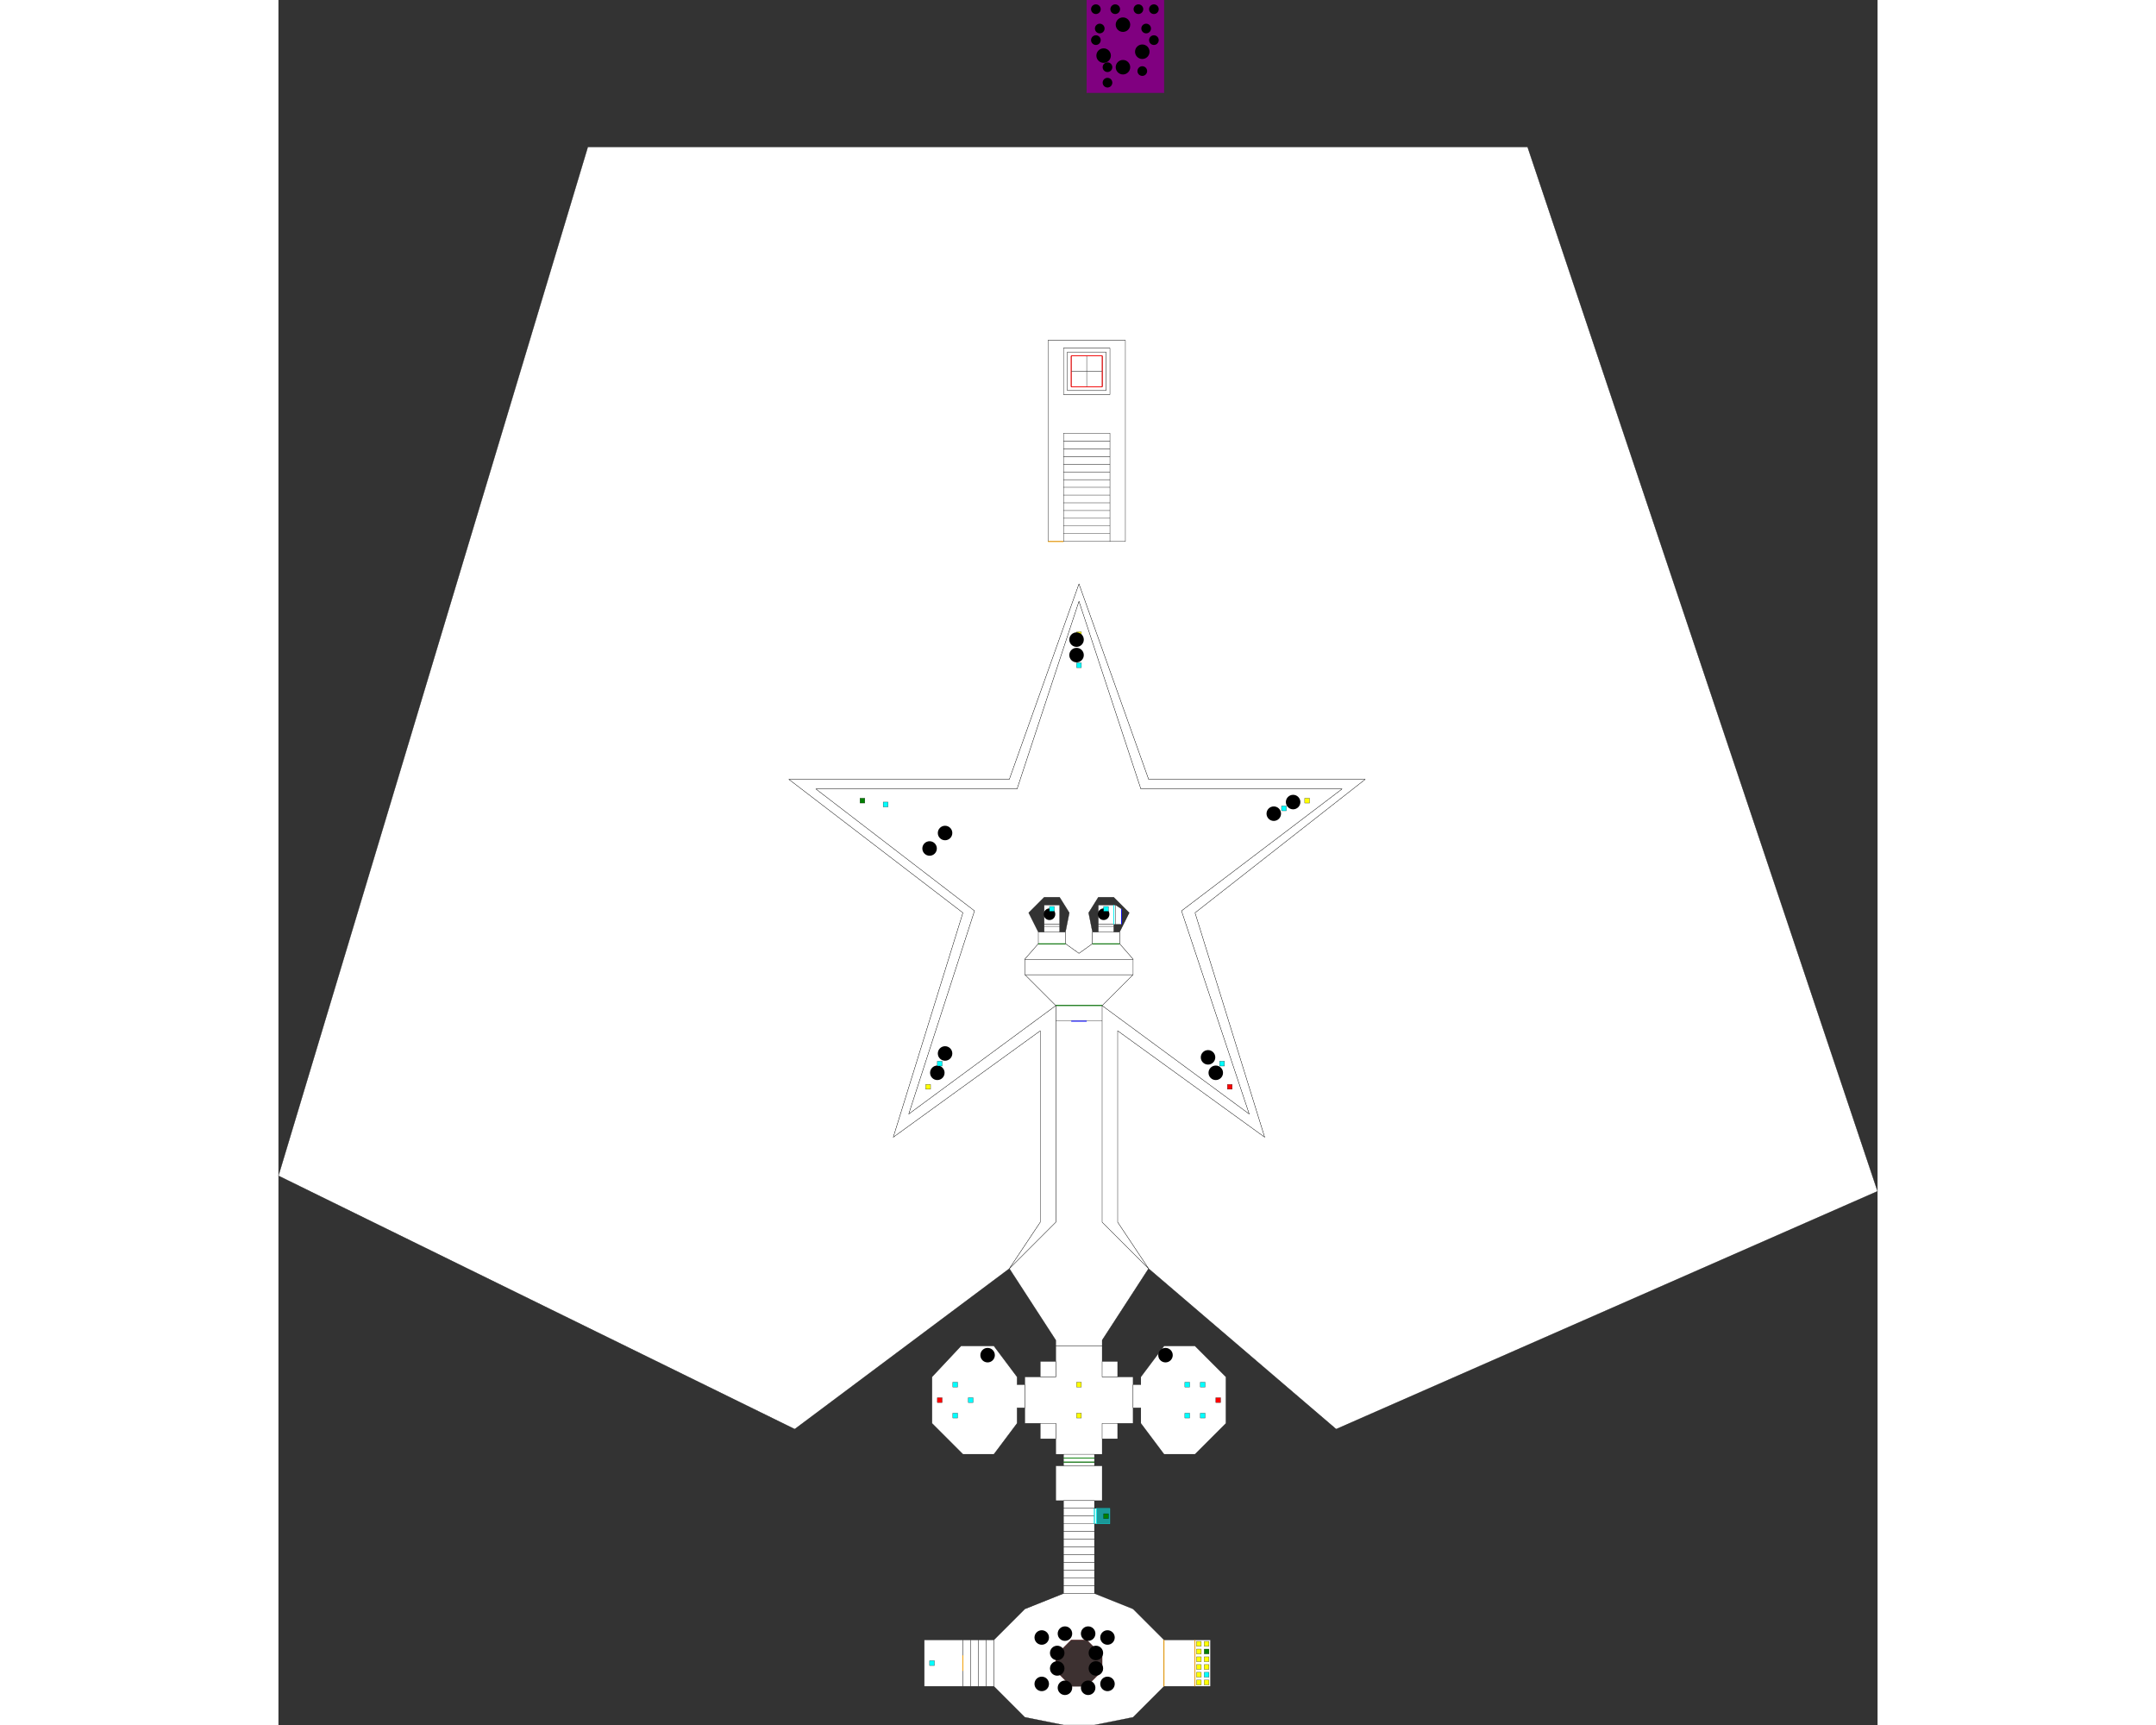 <?xml version="1.0" standalone="no"?>
<svg width="1280" height="1024" viewBox="-2896 -6656 6616 7136" xmlns="http://www.w3.org/2000/svg">
  <rect x="-2896" y="-6656" width="6616" height="7136" fill="#333333" stroke="none"/>
  <title>DOOM.wad - E1M8</title>
  <g fill-rule="evenodd">
    <g fill="red" stroke="red" fill-opacity="0.05" stroke-width="1">
      <title>Sector 0</title>
      <desc>Sector Type: 7</desc>
    <path d="M 448 128 L 512 192 512 256 448 320 384 320 320 256 320 192 384 128 448 128 "/>
    </g>
    <g fill="white" stroke="black" fill-opacity="1.0" stroke-width="1">
      <title>Sector 1</title>
      <desc>Sector Type: 0</desc>
    <path d="M 64 320 L 64 128 192 0 352 -64 480 -64 640 0 768 128 768 320 640 448 480 480 352 480 192 448 64 320 M 512 256 L 448 320 384 320 320 256 320 192 384 128 448 128 512 192 512 256 "/>
    <!-- Type 91 -->
    <path d="M 768 128 L 768 320" stroke="orange" stroke-width="3" />    </g>
    <g fill="white" stroke="black" fill-opacity="1.0" stroke-width="1">
      <title>Sector 2</title>
      <desc>Sector Type: 0</desc>
    <path d="M 896 320 L 768 320 768 128 896 128 896 320 "/>
    <!-- Type 91 -->
    <path d="M 768 128 L 768 320" stroke="orange" stroke-width="3" />    <!-- Type 82 -->
    <path d="M 896 128 L 896 320" stroke="orange" stroke-width="3" />    </g>
    <g fill="white" stroke="black" fill-opacity="1.0" stroke-width="1">
      <title>Sector 3</title>
      <desc>Sector Type: 0</desc>
    <path d="M 896 320 L 896 128 960 128 960 320 896 320 "/>
    <!-- Type 82 -->
    <path d="M 896 128 L 896 320" stroke="orange" stroke-width="3" />    </g>
    <g fill="white" stroke="black" fill-opacity="1.0" stroke-width="1">
      <title>Sector 4</title>
      <desc>Sector Type: 0</desc>
    <path d="M 480 -128 L 480 -96 352 -96 352 -128 480 -128 "/>
    </g>
    <g fill="white" stroke="black" fill-opacity="1.0" stroke-width="1">
      <title>Sector 5</title>
      <desc>Sector Type: 0</desc>
    <path d="M 480 -96 L 480 -64 352 -64 352 -96 480 -96 "/>
    </g>
    <g fill="white" stroke="black" fill-opacity="1.0" stroke-width="1">
      <title>Sector 6</title>
      <desc>Sector Type: 0</desc>
    <path d="M 32 128 L 64 128 64 320 32 320 32 128 "/>
    </g>
    <g fill="white" stroke="black" fill-opacity="1.0" stroke-width="1">
      <title>Sector 7</title>
      <desc>Sector Type: 0</desc>
    <path d="M 0 128 L 32 128 32 320 0 320 0 128 "/>
    </g>
    <g fill="white" stroke="black" fill-opacity="1.0" stroke-width="1">
      <title>Sector 8</title>
      <desc>Sector Type: 0</desc>
    <path d="M -32 320 L -32 128 0 128 0 320 -32 320 "/>
    </g>
    <g fill="white" stroke="black" fill-opacity="1.0" stroke-width="1">
      <title>Sector 9</title>
      <desc>Sector Type: 0</desc>
    <path d="M -64 256 L -64 320 -224 320 -224 128 -64 128 -64 192 -64 256 "/>
    <!-- Type 23 -->
    <path d="M -64 192 L -64 256" stroke="orange" stroke-width="3" />    </g>
    <g fill="white" stroke="black" fill-opacity="1.0" stroke-width="1">
      <title>Sector 10</title>
      <desc>Sector Type: 0</desc>
    <path d="M -64 256 L -64 192 -64 128 -32 128 -32 320 -64 320 -64 256 "/>
    <!-- Type 23 -->
    <path d="M -64 192 L -64 256" stroke="orange" stroke-width="3" />    </g>
    <g fill="white" stroke="black" fill-opacity="1.0" stroke-width="1">
      <title>Sector 11</title>
      <desc>Sector Type: 0</desc>
    <path d="M 480 -352 L 480 -320 352 -320 352 -352 480 -352 "/>
    </g>
    <g fill="white" stroke="black" fill-opacity="1.0" stroke-width="1">
      <title>Sector 12</title>
      <desc>Sector Type: 0</desc>
    <path d="M 480 -320 L 480 -288 352 -288 352 -320 480 -320 "/>
    </g>
    <g fill="white" stroke="black" fill-opacity="1.0" stroke-width="1">
      <title>Sector 13</title>
      <desc>Sector Type: 0</desc>
    <path d="M 480 -288 L 480 -256 352 -256 352 -288 480 -288 "/>
    </g>
    <g fill="white" stroke="black" fill-opacity="1.0" stroke-width="1">
      <title>Sector 14</title>
      <desc>Sector Type: 0</desc>
    <path d="M 480 -256 L 480 -224 352 -224 352 -256 480 -256 "/>
    </g>
    <g fill="white" stroke="black" fill-opacity="1.0" stroke-width="1">
      <title>Sector 15</title>
      <desc>Sector Type: 0</desc>
    <path d="M 480 -224 L 480 -192 352 -192 352 -224 480 -224 "/>
    </g>
    <g fill="white" stroke="black" fill-opacity="1.0" stroke-width="1">
      <title>Sector 16</title>
      <desc>Sector Type: 0</desc>
    <path d="M 480 -192 L 480 -160 352 -160 352 -192 480 -192 "/>
    </g>
    <g fill="white" stroke="black" fill-opacity="1.0" stroke-width="1">
      <title>Sector 17</title>
      <desc>Sector Type: 0</desc>
    <path d="M 480 -160 L 480 -128 352 -128 352 -160 480 -160 "/>
    </g>
    <g fill="white" stroke="black" fill-opacity="1.0" stroke-width="1">
      <title>Sector 18</title>
      <desc>Sector Type: 0</desc>
    <path d="M 320 -592 L 352 -592 480 -592 512 -592 512 -448 480 -448 352 -448 320 -448 320 -592 "/>
    </g>
    <g fill="white" stroke="black" fill-opacity="1.0" stroke-width="1">
      <title>Sector 19</title>
      <desc>Sector Type: 0</desc>
    <path d="M 480 -448 L 480 -416 352 -416 352 -448 480 -448 "/>
    </g>
    <g fill="white" stroke="black" fill-opacity="1.0" stroke-width="1">
      <title>Sector 20</title>
      <desc>Sector Type: 0</desc>
    <path d="M 352 -592 L 352 -608 480 -608 480 -592 352 -592 "/>
    <!-- Type 1 -->
    <path d="M 352 -608 L 480 -608" stroke="green" stroke-width="3" />    </g>
    <g fill="white" stroke="black" fill-opacity="1.0" stroke-width="1">
      <title>Sector 21</title>
      <desc>Sector Type: 0</desc>
    <path d="M 480 -624 L 480 -608 352 -608 352 -624 480 -624 "/>
    <!-- Type 1 -->
    <path d="M 352 -608 L 480 -608" stroke="green" stroke-width="3" />    <!-- Type 1 -->
    <path d="M 480 -624 L 352 -624" stroke="green" stroke-width="3" />    </g>
    <g fill="white" stroke="black" fill-opacity="1.0" stroke-width="1">
      <title>Sector 22</title>
      <desc>Sector Type: 0</desc>
    <path d="M 480 -416 L 480 -384 352 -384 352 -416 480 -416 "/>
    <!-- Type 31 -->
    <path d="M 480 -416 L 480 -384" stroke="aqua" stroke-width="3" />    </g>
    <g fill="white" stroke="black" fill-opacity="1.0" stroke-width="1">
      <title>Sector 23</title>
      <desc>Sector Type: 0</desc>
    <path d="M 480 -384 L 480 -352 352 -352 352 -384 480 -384 "/>
    <!-- Type 31 -->
    <path d="M 480 -384 L 480 -352" stroke="aqua" stroke-width="3" />    </g>
    <g fill="aqua" stroke="aqua" fill-opacity="0.5" stroke-width="1">
      <title>Sector 24</title>
      <desc>Sector Type: 9</desc>
    <path d="M 544 -352 L 488 -352 488 -416 544 -416 544 -352 "/>
    <!-- Type 31 -->
    <path d="M 488 -352 L 488 -416" stroke="aqua" stroke-width="3" />    </g>
    <g fill="white" stroke="black" fill-opacity="1.0" stroke-width="1">
      <title>Sector 25</title>
      <desc>Sector Type: 0</desc>
    <path d="M 488 -352 L 488 -416 480 -416 480 -384 480 -352 488 -352 "/>
    <!-- Type 31 -->
    <path d="M 480 -416 L 480 -384" stroke="aqua" stroke-width="3" />    <!-- Type 31 -->
    <path d="M 488 -352 L 488 -416" stroke="aqua" stroke-width="3" />    <!-- Type 31 -->
    <path d="M 480 -384 L 480 -352" stroke="aqua" stroke-width="3" />    </g>
    <g fill="white" stroke="black" fill-opacity="1.0" stroke-width="1">
      <title>Sector 26</title>
      <desc>Sector Type: 0</desc>
    <path d="M 448 -2432 L 512 -2432 512 -1600 704 -1408 512 -1112 512 -1088 320 -1088 320 -1112 128 -1408 320 -1600 320 -2432 384 -2432 448 -2432 "/>
    <!-- Type 62 -->
    <path d="M 384 -2432 L 448 -2432" stroke="blue" stroke-width="3" />    </g>
    <g fill="white" stroke="black" fill-opacity="1.0" stroke-width="1">
      <title>Sector 27</title>
      <desc>Sector Type: 0</desc>
    <path d="M 640 -2624 L 512 -2496 320 -2496 192 -2624 640 -2624 "/>
    <!-- Type 2 -->
    <path d="M 512 -2496 L 320 -2496" stroke="green" stroke-width="3" />    </g>
    <g fill="white" stroke="black" fill-opacity="1.0" stroke-width="1">
      <title>Sector 28</title>
      <desc>Sector Type: 0</desc>
    <path d="M 384 -2432 L 320 -2432 320 -2496 512 -2496 512 -2432 448 -2432 384 -2432 "/>
    <!-- Type 2 -->
    <path d="M 512 -2496 L 320 -2496" stroke="green" stroke-width="3" />    <!-- Type 62 -->
    <path d="M 384 -2432 L 448 -2432" stroke="blue" stroke-width="3" />    </g>
    <g fill="white" stroke="black" fill-opacity="1.0" stroke-width="1">
      <title>Sector 29</title>
      <desc>Sector Type: 0</desc>
    <path d="M 256 -2392 L 256 -1600 128 -1408 -760 -744 -2896 -1792 -1616 -6048 2272 -6048 3720 -1728 1480 -744 704 -1408 576 -1600 576 -2392 1184 -1952 896 -2880 1600 -3432 704 -3432 416 -4240 128 -3432 -784 -3432 -64 -2880 -352 -1952 256 -2392 M 352 -4416 L 544 -4416 608 -4416 608 -5248 288 -5248 288 -4416 352 -4416 "/>
    <!-- Type 7 -->
    <path d="M 288 -4416 L 352 -4416" stroke="orange" stroke-width="3" />    </g>
    <g fill="white" stroke="black" fill-opacity="1.0" stroke-width="1">
      <title>Sector 30</title>
      <desc>Sector Type: 0</desc>
    <path d="M -64 -2880 L -352 -1952 256 -2392 256 -1600 128 -1408 320 -1600 320 -2432 320 -2496 -288 -2048 -16 -2888 -672 -3392 160 -3392 416 -4168 672 -3392 1504 -3392 840 -2888 1120 -2048 512 -2496 512 -2432 512 -1600 704 -1408 576 -1600 576 -2392 1184 -1952 896 -2880 1600 -3432 704 -3432 416 -4240 128 -3432 -784 -3432 -64 -2880 "/>
    </g>
    <g fill="white" stroke="black" fill-opacity="1.0" stroke-width="1">
      <title>Sector 31</title>
      <desc>Sector Type: 0</desc>
    <path d="M 248 -2800 L 248 -2752 192 -2688 192 -2624 320 -2496 -288 -2048 -16 -2888 -672 -3392 160 -3392 416 -4168 672 -3392 1504 -3392 840 -2888 1120 -2048 512 -2496 640 -2624 640 -2688 584 -2752 584 -2800 624 -2880 560 -2944 496 -2944 456 -2880 472 -2800 472 -2752 416 -2712 360 -2752 360 -2800 376 -2880 336 -2944 272 -2944 208 -2880 248 -2800 "/>
    </g>
    <g fill="white" stroke="black" fill-opacity="1.0" stroke-width="1">
      <title>Sector 32</title>
      <desc>Sector Type: 0</desc>
    <path d="M 192 -768 L 192 -832 192 -928 192 -960 256 -960 320 -960 320 -1024 320 -1088 512 -1088 512 -1024 512 -960 576 -960 640 -960 640 -928 640 -832 640 -768 576 -768 512 -768 512 -704 512 -640 480 -640 352 -640 320 -640 320 -704 320 -768 256 -768 192 -768 "/>
    </g>
    <g fill="white" stroke="black" fill-opacity="1.0" stroke-width="1">
      <title>Sector 33</title>
      <desc>Sector Type: 0</desc>
    <path d="M 480 -640 L 480 -624 352 -624 352 -640 480 -640 "/>
    <!-- Type 1 -->
    <path d="M 480 -624 L 352 -624" stroke="green" stroke-width="3" />    </g>
    <g fill="white" stroke="black" fill-opacity="1.0" stroke-width="1">
      <title>Sector 34</title>
      <desc>Sector Type: 1</desc>
    <path d="M 320 -768 L 320 -704 256 -704 256 -768 320 -768 "/>
    </g>
    <g fill="white" stroke="black" fill-opacity="1.0" stroke-width="1">
      <title>Sector 35</title>
      <desc>Sector Type: 0</desc>
    <path d="M 64 -1088 L -72 -1088 -192 -960 -192 -768 -64 -640 64 -640 160 -768 160 -832 192 -832 192 -928 160 -928 160 -960 64 -1088 "/>
    </g>
    <g fill="white" stroke="black" fill-opacity="1.0" stroke-width="1">
      <title>Sector 36</title>
      <desc>Sector Type: 1</desc>
    <path d="M 256 -960 L 256 -1024 320 -1024 320 -960 256 -960 "/>
    </g>
    <g fill="white" stroke="black" fill-opacity="1.0" stroke-width="1">
      <title>Sector 37</title>
      <desc>Sector Type: 1</desc>
    <path d="M 512 -768 L 576 -768 576 -704 512 -704 512 -768 "/>
    </g>
    <g fill="white" stroke="black" fill-opacity="1.0" stroke-width="1">
      <title>Sector 38</title>
      <desc>Sector Type: 0</desc>
    <path d="M 1024 -960 L 896 -1088 768 -1088 672 -960 672 -928 640 -928 640 -832 672 -832 672 -768 768 -640 896 -640 1024 -768 1024 -960 "/>
    </g>
    <g fill="white" stroke="black" fill-opacity="1.0" stroke-width="1">
      <title>Sector 39</title>
      <desc>Sector Type: 1</desc>
    <path d="M 512 -1024 L 576 -1024 576 -960 512 -960 512 -1024 "/>
    </g>
    <g fill="white" stroke="black" fill-opacity="1.0" stroke-width="1">
      <title>Sector 40</title>
      <desc>Sector Type: 0</desc>
    <path d="M 640 -2624 L 640 -2688 192 -2688 192 -2624 640 -2624 "/>
    </g>
    <g fill="white" stroke="black" fill-opacity="1.0" stroke-width="1">
      <title>Sector 41</title>
      <desc>Sector Type: 0</desc>
    <path d="M 584 -2752 L 640 -2688 192 -2688 248 -2752 360 -2752 416 -2712 472 -2752 584 -2752 "/>
    <!-- Type 2 -->
    <path d="M 248 -2752 L 360 -2752" stroke="green" stroke-width="3" />    <!-- Type 2 -->
    <path d="M 472 -2752 L 584 -2752" stroke="green" stroke-width="3" />    </g>
    <g fill="white" stroke="black" fill-opacity="1.0" stroke-width="1">
      <title>Sector 42</title>
      <desc>Sector Type: 0</desc>
    <path d="M 248 -2800 L 272 -2800 336 -2800 360 -2800 360 -2752 248 -2752 248 -2800 "/>
    <!-- Type 2 -->
    <path d="M 248 -2752 L 360 -2752" stroke="green" stroke-width="3" />    </g>
    <g fill="white" stroke="black" fill-opacity="1.0" stroke-width="1">
      <title>Sector 43</title>
      <desc>Sector Type: 0</desc>
    <path d="M 336 -2832 L 272 -2832 272 -2912 336 -2912 336 -2832 "/>
    </g>
    <g fill="white" stroke="black" fill-opacity="1.0" stroke-width="1">
      <title>Sector 44</title>
      <desc>Sector Type: 0</desc>
    <path d="M 336 -2824 L 336 -2800 272 -2800 272 -2824 336 -2824 "/>
    </g>
    <g fill="white" stroke="black" fill-opacity="1.0" stroke-width="1">
      <title>Sector 45</title>
      <desc>Sector Type: 0</desc>
    <path d="M 336 -2832 L 336 -2824 272 -2824 272 -2832 336 -2832 "/>
    </g>
    <g fill="white" stroke="black" fill-opacity="1.0" stroke-width="1">
      <title>Sector 46</title>
      <desc>Sector Type: 0</desc>
    <path d="M 472 -2800 L 496 -2800 560 -2800 584 -2800 584 -2752 472 -2752 472 -2800 "/>
    <!-- Type 2 -->
    <path d="M 472 -2752 L 584 -2752" stroke="green" stroke-width="3" />    </g>
    <g fill="white" stroke="black" fill-opacity="1.0" stroke-width="1">
      <title>Sector 47</title>
      <desc>Sector Type: 0</desc>
    <path d="M 560 -2832 L 496 -2832 496 -2912 560 -2912 560 -2832 "/>
    <!-- Type 31 -->
    <path d="M 560 -2912 L 560 -2832" stroke="aqua" stroke-width="3" />    </g>
    <g fill="white" stroke="black" fill-opacity="1.0" stroke-width="1">
      <title>Sector 48</title>
      <desc>Sector Type: 0</desc>
    <path d="M 560 -2824 L 560 -2800 496 -2800 496 -2824 560 -2824 "/>
    </g>
    <g fill="white" stroke="black" fill-opacity="1.0" stroke-width="1">
      <title>Sector 49</title>
      <desc>Sector Type: 0</desc>
    <path d="M 560 -2832 L 560 -2824 496 -2824 496 -2832 560 -2832 "/>
    </g>
    <g fill="white" stroke="black" fill-opacity="1.0" stroke-width="1">
      <title>Sector 50</title>
      <desc>Sector Type: 0</desc>
    <path d="M 568 -2912 L 592 -2896 592 -2832 568 -2832 568 -2912 "/>
    <!-- Type 62 -->
    <path d="M 592 -2896 L 592 -2832" stroke="blue" stroke-width="3" />    </g>
    <g fill="white" stroke="black" fill-opacity="1.0" stroke-width="1">
      <title>Sector 51</title>
      <desc>Sector Type: 0</desc>
    <path d="M 568 -2832 L 568 -2912 560 -2912 560 -2832 568 -2832 "/>
    <!-- Type 31 -->
    <path d="M 560 -2912 L 560 -2832" stroke="aqua" stroke-width="3" />    </g>
    <g fill="white" stroke="black" fill-opacity="1.0" stroke-width="1">
      <title>Sector 52</title>
      <desc>Sector Type: 0</desc>
    <path d="M 544 -4608 L 544 -4576 544 -4544 544 -4512 544 -4480 544 -4448 544 -4416 608 -4416 608 -5248 288 -5248 288 -4416 352 -4416 352 -4448 352 -4480 352 -4512 352 -4544 352 -4576 352 -4608 352 -4640 352 -4672 352 -4704 352 -4736 352 -4768 352 -4800 352 -4832 352 -4864 544 -4864 544 -4832 544 -4800 544 -4768 544 -4736 544 -4704 544 -4672 544 -4640 544 -4608 M 544 -5216 L 352 -5216 352 -5024 544 -5024 544 -5216 "/>
    <!-- Type 7 -->
    <path d="M 288 -4416 L 352 -4416" stroke="orange" stroke-width="3" />    </g>
    <g fill="white" stroke="black" fill-opacity="1.0" stroke-width="1">
      <title>Sector 53</title>
      <desc>Sector Type: 0</desc>
    <path d="M 544 -4448 L 544 -4416 352 -4416 352 -4448 544 -4448 "/>
    </g>
    <g fill="white" stroke="black" fill-opacity="1.0" stroke-width="1">
      <title>Sector 54</title>
      <desc>Sector Type: 0</desc>
    <path d="M 544 -4480 L 544 -4448 352 -4448 352 -4480 544 -4480 "/>
    </g>
    <g fill="white" stroke="black" fill-opacity="1.0" stroke-width="1">
      <title>Sector 55</title>
      <desc>Sector Type: 0</desc>
    <path d="M 544 -4672 L 544 -4640 352 -4640 352 -4672 544 -4672 "/>
    </g>
    <g fill="white" stroke="black" fill-opacity="1.0" stroke-width="1">
      <title>Sector 56</title>
      <desc>Sector Type: 0</desc>
    <path d="M 544 -4704 L 544 -4672 352 -4672 352 -4704 544 -4704 "/>
    </g>
    <g fill="white" stroke="black" fill-opacity="1.0" stroke-width="1">
      <title>Sector 57</title>
      <desc>Sector Type: 0</desc>
    <path d="M 544 -4736 L 544 -4704 352 -4704 352 -4736 544 -4736 "/>
    </g>
    <g fill="white" stroke="black" fill-opacity="1.0" stroke-width="1">
      <title>Sector 58</title>
      <desc>Sector Type: 0</desc>
    <path d="M 544 -4768 L 544 -4736 352 -4736 352 -4768 544 -4768 "/>
    </g>
    <g fill="white" stroke="black" fill-opacity="1.0" stroke-width="1">
      <title>Sector 59</title>
      <desc>Sector Type: 0</desc>
    <path d="M 544 -4800 L 544 -4768 352 -4768 352 -4800 544 -4800 "/>
    </g>
    <g fill="white" stroke="black" fill-opacity="1.0" stroke-width="1">
      <title>Sector 60</title>
      <desc>Sector Type: 0</desc>
    <path d="M 352 -4832 L 352 -4800 544 -4800 544 -4832 352 -4832 "/>
    </g>
    <g fill="white" stroke="black" fill-opacity="1.0" stroke-width="1">
      <title>Sector 61</title>
      <desc>Sector Type: 0</desc>
    <path d="M 544 -4512 L 544 -4480 352 -4480 352 -4512 544 -4512 "/>
    </g>
    <g fill="white" stroke="black" fill-opacity="1.0" stroke-width="1">
      <title>Sector 62</title>
      <desc>Sector Type: 0</desc>
    <path d="M 544 -4544 L 544 -4512 352 -4512 352 -4544 544 -4544 "/>
    </g>
    <g fill="white" stroke="black" fill-opacity="1.0" stroke-width="1">
      <title>Sector 63</title>
      <desc>Sector Type: 0</desc>
    <path d="M 544 -4576 L 544 -4544 352 -4544 352 -4576 544 -4576 "/>
    </g>
    <g fill="white" stroke="black" fill-opacity="1.0" stroke-width="1">
      <title>Sector 64</title>
      <desc>Sector Type: 0</desc>
    <path d="M 544 -4608 L 544 -4576 352 -4576 352 -4608 544 -4608 "/>
    </g>
    <g fill="white" stroke="black" fill-opacity="1.0" stroke-width="1">
      <title>Sector 65</title>
      <desc>Sector Type: 0</desc>
    <path d="M 544 -4640 L 544 -4608 352 -4608 352 -4640 544 -4640 "/>
    </g>
    <g fill="purple" stroke="purple" fill-opacity="1.0" stroke-width="1">
      <title>Sector 66</title>
      <desc>Sector Type: 11</desc>
    <path d="M 768 -6272 L 448 -6272 448 -6656 768 -6656 768 -6272 M 656 -6416 L 656 -6512 656 -6416 560 -6416 560 -6512 560 -6416 656 -6416 M 560 -6512 L 656 -6512 560 -6512 "/>
    </g>
    <g fill="white" stroke="black" fill-opacity="1.0" stroke-width="1">
      <title>Sector 67</title>
      <desc>Sector Type: 0</desc>
    <path d="M 352 -4864 L 352 -4832 544 -4832 544 -4864 352 -4864 "/>
    </g>
    <g fill="white" stroke="black" fill-opacity="1.0" stroke-width="1">
      <title>Sector 68</title>
      <desc>Sector Type: 0</desc>
    <path d="M 384 -5120 L 384 -5056 448 -5056 512 -5056 512 -5120 512 -5184 448 -5184 384 -5184 384 -5120 M 528 -5040 L 368 -5040 368 -5200 528 -5200 528 -5040 "/>
    <!-- Type 97 -->
    <path d="M 384 -5056 L 448 -5056" stroke="red" stroke-width="3" />    <!-- Type 97 -->
    <path d="M 448 -5056 L 512 -5056" stroke="red" stroke-width="3" />    <!-- Type 97 -->
    <path d="M 512 -5056 L 512 -5120" stroke="red" stroke-width="3" />    <!-- Type 97 -->
    <path d="M 512 -5120 L 512 -5184" stroke="red" stroke-width="3" />    <!-- Type 97 -->
    <path d="M 512 -5184 L 448 -5184" stroke="red" stroke-width="3" />    <!-- Type 97 -->
    <path d="M 448 -5184 L 384 -5184" stroke="red" stroke-width="3" />    <!-- Type 97 -->
    <path d="M 384 -5184 L 384 -5120" stroke="red" stroke-width="3" />    <!-- Type 97 -->
    <path d="M 384 -5120 L 384 -5056" stroke="red" stroke-width="3" />    </g>
    <g fill="white" stroke="black" fill-opacity="1.0" stroke-width="1">
      <title>Sector 69</title>
      <desc>Sector Type: 8</desc>
    <path d="M 384 -5120 L 384 -5056 448 -5056 448 -5120 384 -5120 "/>
    <!-- Type 97 -->
    <path d="M 384 -5056 L 448 -5056" stroke="red" stroke-width="3" />    <!-- Type 97 -->
    <path d="M 384 -5120 L 384 -5056" stroke="red" stroke-width="3" />    </g>
    <g fill="white" stroke="black" fill-opacity="1.0" stroke-width="1">
      <title>Sector 70</title>
      <desc>Sector Type: 8</desc>
    <path d="M 448 -5120 L 448 -5056 512 -5056 512 -5120 448 -5120 "/>
    <!-- Type 97 -->
    <path d="M 448 -5056 L 512 -5056" stroke="red" stroke-width="3" />    <!-- Type 97 -->
    <path d="M 512 -5056 L 512 -5120" stroke="red" stroke-width="3" />    </g>
    <g fill="white" stroke="black" fill-opacity="1.0" stroke-width="1">
      <title>Sector 71</title>
      <desc>Sector Type: 8</desc>
    <path d="M 448 -5120 L 448 -5184 384 -5184 384 -5120 448 -5120 "/>
    <!-- Type 97 -->
    <path d="M 448 -5184 L 384 -5184" stroke="red" stroke-width="3" />    <!-- Type 97 -->
    <path d="M 384 -5184 L 384 -5120" stroke="red" stroke-width="3" />    </g>
    <g fill="white" stroke="black" fill-opacity="1.0" stroke-width="1">
      <title>Sector 72</title>
      <desc>Sector Type: 8</desc>
    <path d="M 512 -5120 L 512 -5184 448 -5184 448 -5120 512 -5120 "/>
    <!-- Type 97 -->
    <path d="M 512 -5120 L 512 -5184" stroke="red" stroke-width="3" />    <!-- Type 97 -->
    <path d="M 512 -5184 L 448 -5184" stroke="red" stroke-width="3" />    </g>
    <g fill="white" stroke="black" fill-opacity="1.0" stroke-width="1">
      <title>Sector 73</title>
      <desc>Sector Type: 0</desc>
    <path d="M 352 -5024 L 544 -5024 544 -5216 352 -5216 352 -5024 M 528 -5040 L 368 -5040 368 -5200 528 -5200 528 -5040 "/>
    </g>
    <rect x="934" y="294" width="20" height="20" stroke="black" fill="yellow"><title>Stimpack [12345]</title></rect>
    <rect x="902" y="134" width="20" height="20" stroke="black" fill="yellow"><title>Stimpack [12345]</title></rect>
    <circle cx="454" cy="326" r="30" fill="black"><title>Demon [45]</title></circle>
    <circle cx="326" cy="246" r="30" fill="black"><title>Demon [345]</title></circle>
    <circle cx="262" cy="118" r="30" fill="black"><title>Demon [12345]</title></circle>
    <circle cx="454" cy="102" r="30" fill="black"><title>Demon [45]</title></circle>
    <circle cx="486" cy="246" r="30" fill="black"><title>Demon [345]</title></circle>
    <circle cx="326" cy="182" r="30" fill="black"><title>Demon [345]</title></circle>
    <circle cx="486" cy="182" r="30" fill="black"><title>Demon [345]</title></circle>
    <circle cx="38" cy="-1050" r="30" fill="black"><title>Demon [345D]</title></circle>
    <circle cx="774" cy="-1050" r="30" fill="black"><title>Demon [345D]</title></circle>
    <rect x="518" y="-394" stroke="black" width="20" height="20" fill="green"><title>Supercharge [12345]</title></rect>
    <rect x="934" y="134" width="20" height="20" stroke="black" fill="yellow"><title>Stimpack [12345]</title></rect>
    <rect x="902" y="166" width="20" height="20" stroke="black" fill="yellow"><title>Stimpack [12345]</title></rect>
    <rect x="902" y="198" width="20" height="20" stroke="black" fill="yellow"><title>Stimpack [12345]</title></rect>
    <rect x="934" y="198" width="20" height="20" stroke="black" fill="yellow"><title>Stimpack [12345]</title></rect>
    <rect x="934" y="230" width="20" height="20" stroke="black" fill="yellow"><title>Stimpack [12345]</title></rect>
    <rect x="902" y="230" width="20" height="20" stroke="black" fill="yellow"><title>Stimpack [12345]</title></rect>
    <rect x="902" y="262" width="20" height="20" stroke="black" fill="yellow"><title>Stimpack [12345]</title></rect>
    <rect x="902" y="294" width="20" height="20" stroke="black" fill="yellow"><title>Stimpack [12345]</title></rect>
    <circle cx="262" cy="310" r="30" fill="black"><title>Demon [12345]</title></circle>
    <circle cx="358" cy="102" r="30" fill="black"><title>Demon [45]</title></circle>
    <circle cx="534" cy="310" r="30" fill="black"><title>Demon [12345]</title></circle>
    <circle cx="358" cy="326" r="30" fill="black"><title>Demon [45]</title></circle>
    <circle cx="534" cy="118" r="30" fill="black"><title>Demon [12345]</title></circle>
    <rect x="-170" y="-874" width="20" height="20" stroke="black" fill="red"><title>Shotgun [12345D]</title></rect>
    <rect x="-106" y="-938" stroke="black" width="20" height="20" fill="aqua"><title>Box of shotgun shells [12345D]</title></rect>
    <rect x="-106" y="-810" stroke="black" width="20" height="20" fill="aqua"><title>Box of shotgun shells [12345D]</title></rect>
    <rect x="1030" y="-2170" width="20" height="20" stroke="black" fill="red"><title>Shotgun [12345]</title></rect>
    <rect x="406" y="-938" width="20" height="20" stroke="black" fill="yellow"><title>Armor [12345]</title></rect>
    <rect x="406" y="-810" width="20" height="20" stroke="black" fill="yellow"><title>Medikit [12345]</title></rect>
    <rect x="-218" y="-2170" width="20" height="20" stroke="black" fill="yellow"><title>Stimpack [12345]</title></rect>
    <circle cx="294" cy="-2874" r="24" fill="black"><title>Baron of Hell [12345]</title></circle>
    <circle cx="518" cy="-2874" r="24" fill="black"><title>Baron of Hell [12345]</title></circle>
    <rect x="-42" y="-874" stroke="black" width="20" height="20" fill="aqua"><title>Box of shotgun shells [12345]</title></rect>
    <rect x="854" y="-938" stroke="black" width="20" height="20" fill="aqua"><title>Box of bullets [12345]</title></rect>
    <rect x="918" y="-938" stroke="black" width="20" height="20" fill="aqua"><title>Box of bullets [12345]</title></rect>
    <rect x="918" y="-810" stroke="black" width="20" height="20" fill="aqua"><title>Box of bullets [12345]</title></rect>
    <rect x="854" y="-810" stroke="black" width="20" height="20" fill="aqua"><title>Box of bullets [12345]</title></rect>
    <rect x="982" y="-874" width="20" height="20" stroke="black" fill="red"><title>Chaingun [12345D]</title></rect>
    <rect x="406" y="-3914" stroke="black" width="20" height="20" fill="aqua"><title>Box of shotgun shells [12345]</title></rect>
    <rect x="406" y="-4042" width="20" height="20" stroke="black" fill="yellow"><title>Medikit [12345]</title></rect>
    <rect x="1254" y="-3322" stroke="black" width="20" height="20" fill="aqua"><title>Box of bullets [12345]</title></rect>
    <rect x="1350" y="-3354" width="20" height="20" stroke="black" fill="yellow"><title>Medikit [12345]</title></rect>
    <rect x="-490" y="-3354" stroke="black" width="20" height="20" fill="green"><title>Partial invisibility [12345]</title></rect>
    <circle cx="-138" cy="-3210" r="30" fill="black"><title>Spectre [45D]</title></circle>
    <circle cx="1302" cy="-3338" r="30" fill="black"><title>Spectre [45D]</title></circle>
    <circle cx="406" cy="-4010" r="30" fill="black"><title>Spectre [45D]</title></circle>
    <circle cx="-170" cy="-2218" r="30" fill="black"><title>Spectre [45D]</title></circle>
    <circle cx="982" cy="-2218" r="30" fill="black"><title>Spectre [45D]</title></circle>
    <circle cx="950" cy="-2282" r="30" fill="black"><title>Spectre [45D]</title></circle>
    <circle cx="-138" cy="-2298" r="30" fill="black"><title>Spectre [45D]</title></circle>
    <circle cx="1222" cy="-3290" r="30" fill="black"><title>Spectre [45D]</title></circle>
    <circle cx="406" cy="-3946" r="30" fill="black"><title>Spectre [45D]</title></circle>
    <circle cx="-202" cy="-3146" r="30" fill="black"><title>Spectre [45D]</title></circle>
    <rect x="-202" y="214" stroke="black" width="20" height="20" fill="aqua"><title>Box of bullets [12]</title></rect>
    <rect x="934" y="166" stroke="black" width="20" height="20" fill="green"><title>Computer area map [12345]</title></rect>
    <rect x="934" y="262" stroke="black" width="20" height="20" fill="aqua"><title>Box of bullets [12345]</title></rect>
    <circle cx="598" cy="-6554" r="30" fill="black"><title>Demon [12345D]</title></circle>
    <circle cx="502" cy="-6538" r="20" fill="black"><title>Shotgun guy [12345D]</title></circle>
    <circle cx="694" cy="-6538" r="20" fill="black"><title>Shotgun guy [12345D]</title></circle>
    <circle cx="566" cy="-6618" r="20" fill="black"><title>Imp [12345D]</title></circle>
    <circle cx="662" cy="-6618" r="20" fill="black"><title>Imp [12345D]</title></circle>
    <circle cx="486" cy="-6618" r="20" fill="black"><title>Shotgun guy [12345D]</title></circle>
    <circle cx="726" cy="-6618" r="20" fill="black"><title>Shotgun guy [12345D]</title></circle>
    <rect x="-394" y="-3338" stroke="black" width="20" height="20" fill="aqua"><title>Box of bullets [12345]</title></rect>
    <rect x="-170" y="-2266" stroke="black" width="20" height="20" fill="aqua"><title>Box of bullets [12345]</title></rect>
    <rect x="998" y="-2266" stroke="black" width="20" height="20" fill="aqua"><title>Box of bullets [12345]</title></rect>
    <rect x="294" y="-2906" stroke="black" width="20" height="20" fill="aqua"><title>Box of bullets [12345]</title></rect>
    <rect x="518" y="-2906" stroke="black" width="20" height="20" fill="aqua"><title>Box of bullets [12345]</title></rect>
    <circle cx="518" cy="-6426" r="30" fill="black"><title>Demon [12345D]</title></circle>
    <circle cx="678" cy="-6442" r="30" fill="black"><title>Demon [12345D]</title></circle>
    <circle cx="598" cy="-6378" r="30" fill="black"><title>Demon [12345D]</title></circle>
    <circle cx="678" cy="-6362" r="20" fill="black"><title>Imp [12345D]</title></circle>
    <circle cx="534" cy="-6378" r="20" fill="black"><title>Imp [12345D]</title></circle>
    <circle cx="534" cy="-6314" r="20" fill="black"><title>Imp [12345D]</title></circle>
    <circle cx="486" cy="-6490" r="20" fill="black"><title>Shotgun guy [12345D]</title></circle>
    <circle cx="726" cy="-6490" r="20" fill="black"><title>Shotgun guy [12345D]</title></circle>
  </g>
</svg>
